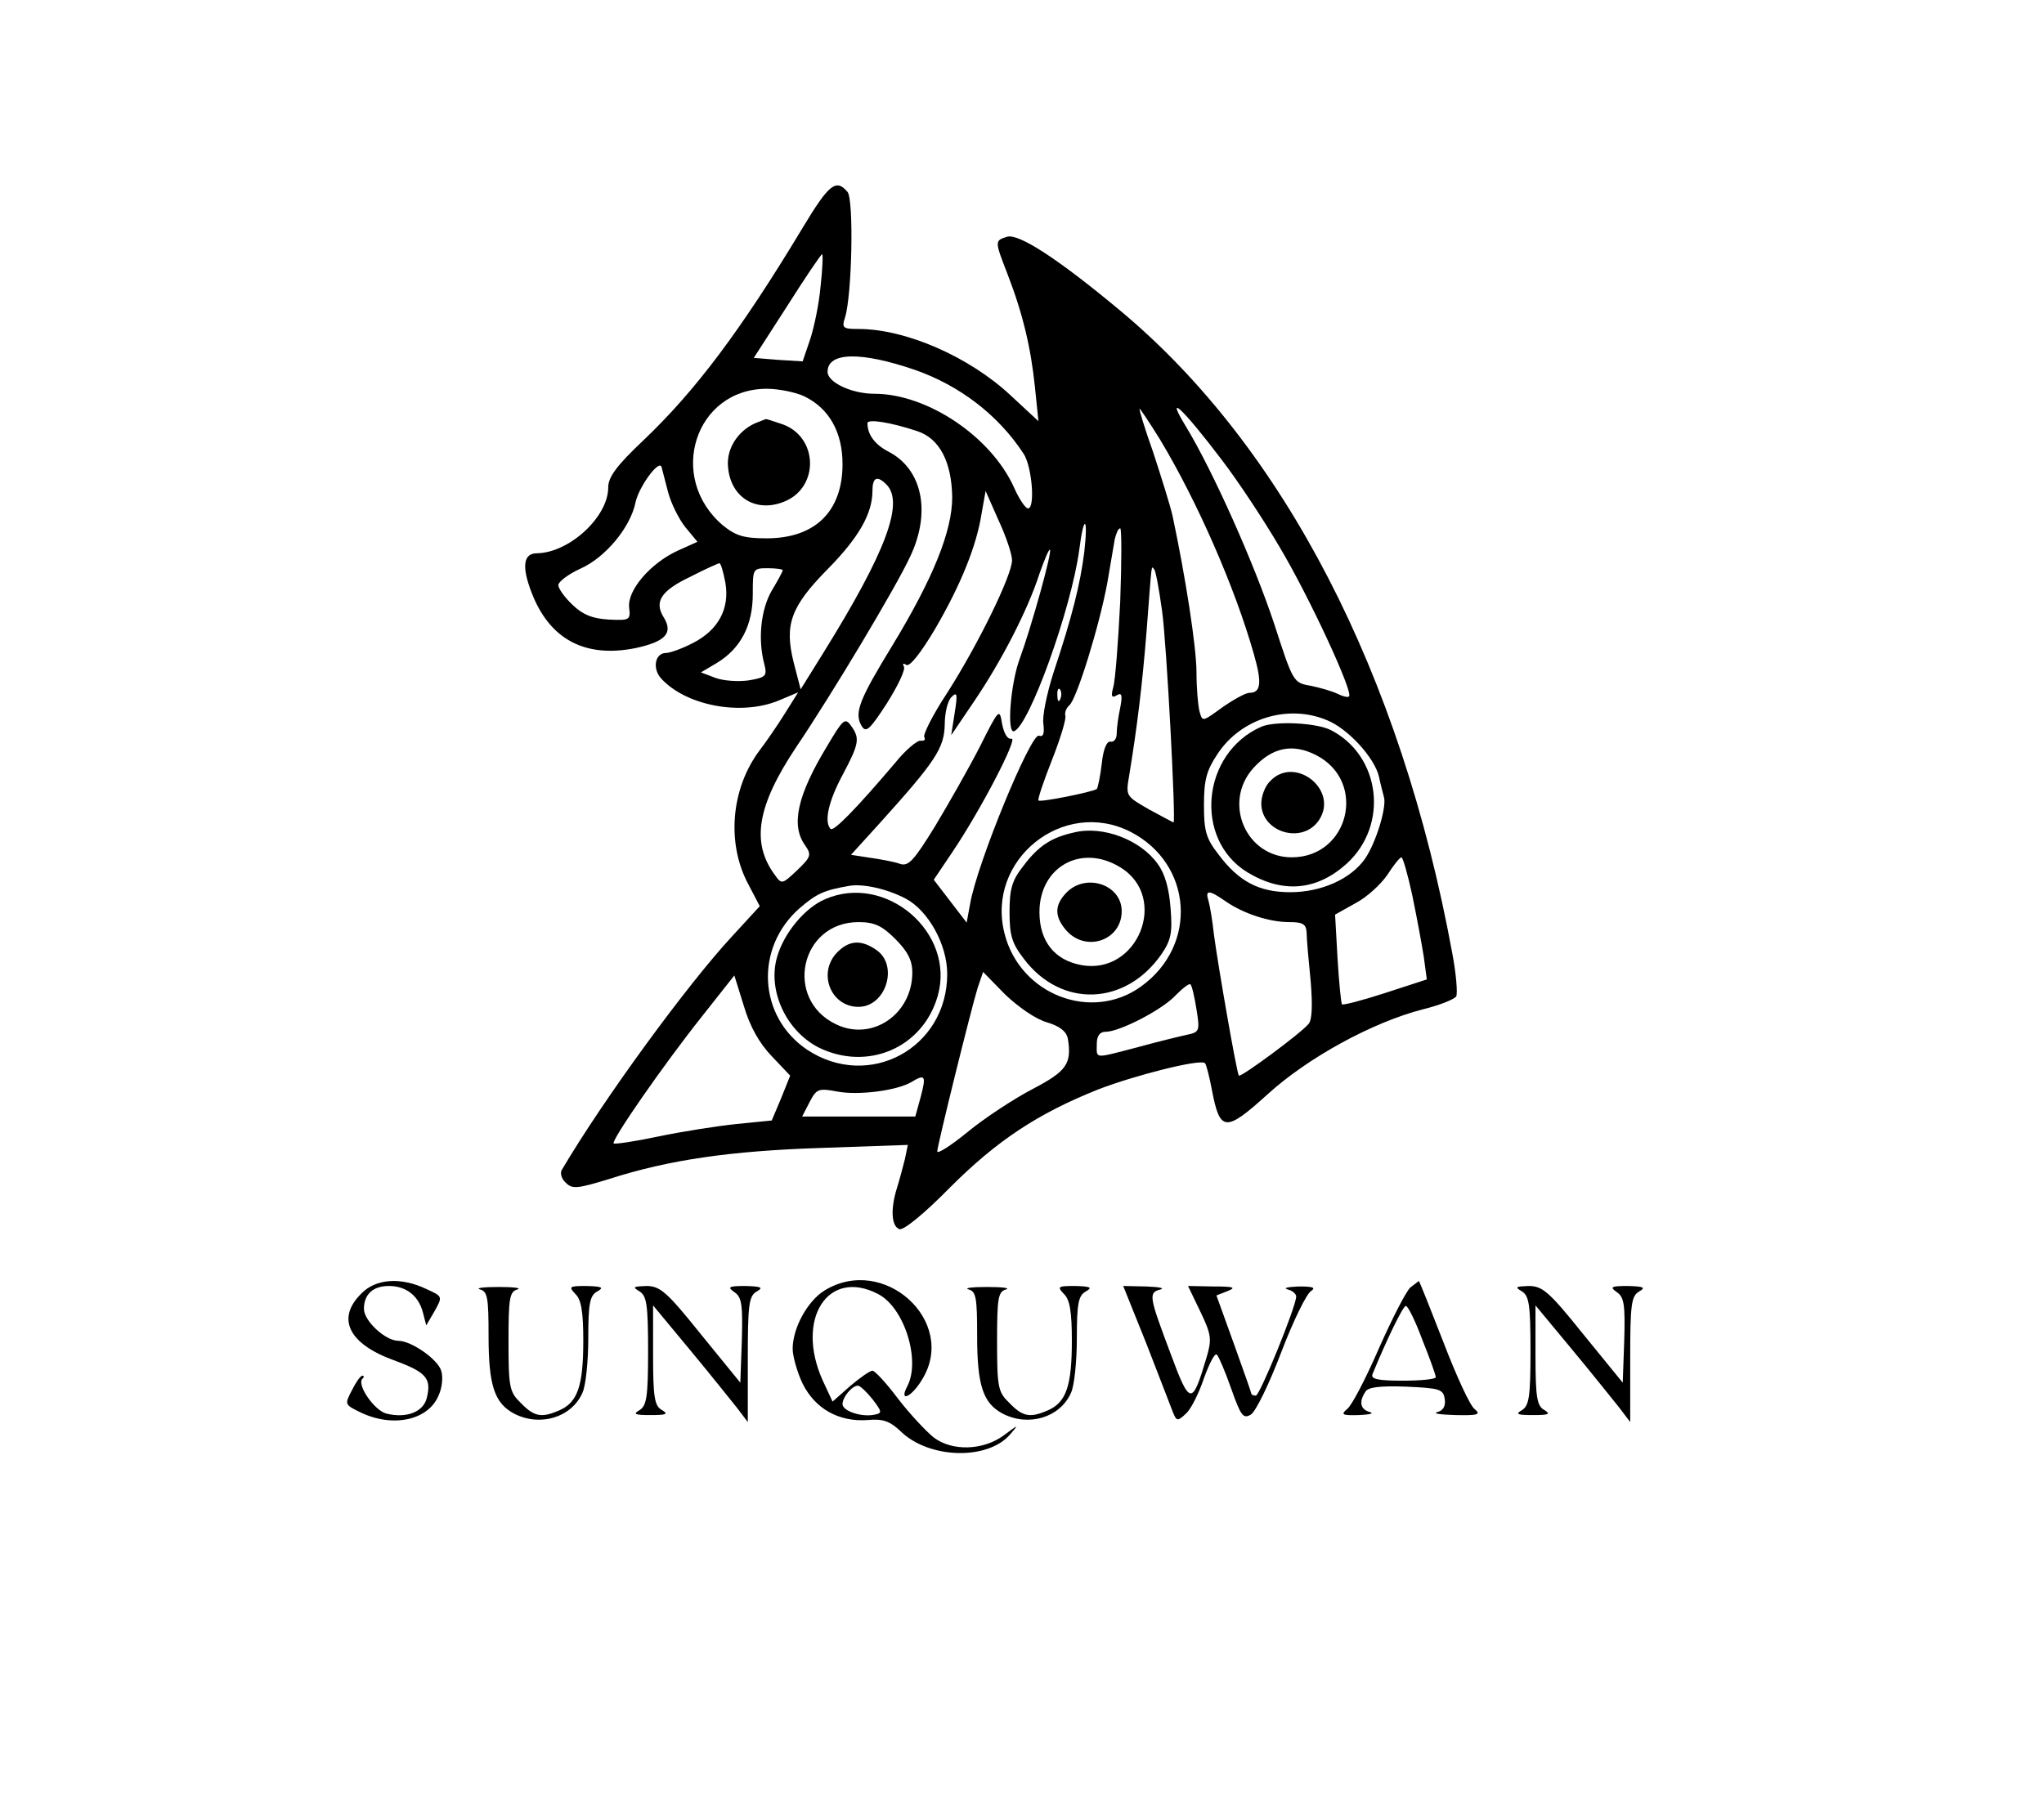 <?xml version="1.0" standalone="no"?>
<!DOCTYPE svg PUBLIC "-//W3C//DTD SVG 20010904//EN"
 "http://www.w3.org/TR/2001/REC-SVG-20010904/DTD/svg10.dtd">
<svg version="1.0" xmlns="http://www.w3.org/2000/svg"
 width="410pt" height="363pt" viewBox="0 0 410 363"
 preserveAspectRatio="xMidYMid meet">

<g transform="translate(0,363) scale(0.1,-0.1)"
fill="#000000" stroke="none">
<path d="M1610 3173 c-124 -206 -215 -327 -319 -426 -54 -51 -71 -74 -71 -95
0 -59 -78 -131 -143 -132 -27 0 -31 -26 -11 -78 36 -95 108 -133 210 -112 59
13 75 30 55 62 -19 31 -5 53 54 81 29 15 56 27 58 27 3 0 8 -18 12 -39 9 -52
-14 -95 -65 -121 -21 -11 -46 -20 -54 -20 -22 0 -28 -31 -10 -51 50 -55 161
-76 237 -44 l38 16 -27 -43 c-15 -24 -37 -56 -50 -73 -58 -77 -67 -187 -23
-269 l23 -44 -56 -61 c-89 -96 -258 -327 -341 -468 -4 -6 -1 -18 8 -26 13 -13
23 -12 88 8 119 38 241 56 425 62 l173 6 -6 -29 c-4 -16 -11 -42 -16 -58 -13
-42 -11 -76 5 -82 8 -3 49 30 102 84 94 94 176 148 296 196 75 29 206 62 215
53 3 -3 9 -28 14 -54 16 -84 27 -85 111 -9 81 74 211 145 312 171 33 8 63 20
67 26 3 6 0 45 -8 87 -103 561 -338 1015 -665 1288 -127 106 -205 156 -228
149 -25 -8 -25 -8 1 -75 31 -80 47 -149 55 -227 l7 -68 -55 51 c-83 78 -211
134 -306 134 -31 0 -34 2 -27 23 14 44 18 236 5 252 -23 27 -37 16 -90 -72z
m36 -117 c-3 -35 -13 -83 -21 -107 l-15 -44 -49 3 -49 4 67 104 c36 57 68 104
70 104 2 0 1 -29 -3 -64z m189 -168 c89 -31 167 -90 218 -168 17 -25 24 -110
9 -110 -5 0 -18 19 -28 42 -46 102 -174 188 -280 188 -46 0 -94 23 -94 44 0
40 67 41 175 4z m-222 -53 c50 -24 77 -72 77 -136 0 -95 -55 -149 -152 -149
-46 0 -62 5 -88 26 -113 96 -56 274 88 274 24 0 58 -7 75 -15z m838 -128 c33
-43 85 -122 116 -175 59 -99 148 -291 139 -299 -2 -3 -13 0 -23 5 -10 5 -34
12 -53 16 -36 6 -36 7 -74 124 -40 121 -123 307 -177 396 -44 72 -6 36 72 -67z
m-124 41 c74 -123 150 -296 188 -430 17 -59 14 -78 -9 -78 -7 0 -31 -13 -54
-29 -40 -29 -40 -30 -46 -8 -3 12 -6 47 -6 78 0 50 -22 192 -48 314 -5 22 -23
79 -39 128 -17 48 -29 87 -27 87 1 0 20 -28 41 -62z m-487 17 c45 -15 69 -62
70 -133 0 -67 -38 -162 -120 -297 -66 -108 -77 -135 -62 -161 9 -15 16 -9 51
45 22 35 38 68 34 74 -3 6 -1 7 5 3 7 -4 29 24 57 71 52 89 84 168 94 233 l8
45 26 -59 c15 -32 27 -68 27 -80 0 -30 -68 -169 -130 -266 -29 -44 -49 -84
-46 -89 3 -5 0 -8 -8 -7 -7 0 -30 -19 -50 -44 -79 -93 -124 -139 -130 -133
-13 14 -5 54 24 108 34 64 35 74 17 99 -12 17 -16 13 -48 -41 -60 -99 -73
-159 -44 -199 13 -19 12 -23 -16 -50 -30 -28 -31 -29 -45 -9 -48 65 -35 139
43 256 71 105 201 322 229 383 42 89 24 175 -44 210 -27 14 -42 34 -42 57 0 9
46 2 100 -16z m-500 -122 c6 -23 22 -55 35 -71 l24 -29 -40 -18 c-54 -25 -101
-79 -97 -114 3 -25 1 -26 -41 -24 -32 2 -51 9 -72 29 -16 15 -29 33 -29 40 0
7 20 22 44 33 50 22 101 83 111 134 7 31 47 86 52 70 1 -4 7 -27 13 -50z m438
15 c36 -36 0 -134 -126 -337 l-46 -74 -14 54 c-19 76 -6 112 69 188 62 63 89
111 89 156 0 27 9 32 28 13z m397 -135 c-8 -64 -24 -129 -62 -243 -13 -41 -23
-88 -20 -103 2 -19 0 -26 -9 -23 -16 6 -124 -256 -138 -337 l-7 -38 -33 43
-33 43 37 55 c58 86 133 231 119 228 -8 -2 -15 10 -19 30 -5 31 -6 31 -44 -45
-22 -43 -63 -115 -90 -160 -43 -70 -54 -82 -71 -76 -11 4 -38 9 -59 12 l-39 6
59 65 c110 122 128 149 129 196 0 24 6 49 14 56 11 11 12 5 6 -32 l-7 -45 46
68 c55 81 108 184 131 256 10 28 19 50 21 48 5 -4 -38 -157 -60 -217 -19 -50
-27 -152 -12 -147 30 10 115 245 131 365 9 71 18 66 10 -5z m72 -100 c-4 -82
-10 -159 -14 -172 -5 -18 -3 -22 7 -16 10 6 12 1 7 -25 -4 -18 -7 -41 -7 -51
0 -11 -5 -18 -12 -17 -8 2 -15 -15 -18 -44 -3 -26 -8 -49 -10 -51 -9 -6 -113
-27 -117 -23 -2 2 10 38 27 81 17 43 29 83 27 89 -2 6 2 16 8 21 15 13 60 159
76 245 6 36 13 75 15 88 3 12 7 22 11 22 3 0 3 -66 0 -147z m-677 63 c0 -3
-10 -21 -22 -41 -22 -38 -28 -98 -15 -147 6 -24 4 -27 -31 -33 -21 -3 -51 -1
-67 5 l-29 11 32 19 c48 29 72 76 72 138 0 51 0 52 30 52 17 0 30 -2 30 -4z
m761 -82 c9 -62 28 -424 23 -424 -1 0 -23 12 -49 26 -47 27 -47 27 -40 68 16
98 26 179 35 291 11 143 9 129 15 123 3 -2 10 -40 16 -84z m-204 -176 c-3 -8
-6 -5 -6 6 -1 11 2 17 5 13 3 -3 4 -12 1 -19z m535 -43 c42 -17 95 -75 104
-113 3 -15 8 -33 10 -41 6 -20 -16 -92 -38 -124 -29 -41 -88 -67 -150 -67 -62
0 -103 21 -144 76 -25 32 -29 47 -29 99 0 50 5 69 27 102 47 72 142 101 220
68z m-394 -224 c124 -64 136 -227 21 -310 -99 -72 -243 -17 -274 106 -38 148
118 273 253 204z m565 -128 c9 -43 19 -98 23 -123 l6 -45 -83 -27 c-46 -15
-85 -25 -87 -23 -2 1 -6 43 -9 91 l-5 89 41 23 c23 12 51 38 64 57 12 19 25
35 28 35 3 0 13 -35 22 -77z m-1016 -6 c45 -24 83 -92 83 -151 0 -149 -157
-234 -281 -152 -98 66 -106 204 -15 284 34 29 48 36 101 45 27 4 74 -6 112
-26z m641 -5 c36 -25 88 -42 128 -42 28 0 34 -4 35 -22 0 -13 4 -56 8 -96 4
-48 3 -78 -4 -86 -14 -18 -136 -108 -140 -104 -4 4 -41 216 -50 283 -3 28 -8
58 -11 68 -7 22 1 22 34 -1z m-358 -243 c26 -8 39 -18 42 -33 8 -50 -2 -65
-71 -101 -38 -20 -96 -58 -130 -86 -33 -27 -61 -45 -61 -39 0 11 67 282 81
328 l11 32 44 -45 c26 -25 62 -50 84 -56z m-552 -68 l37 -39 -18 -45 -19 -45
-70 -7 c-39 -4 -109 -15 -157 -25 -47 -10 -88 -16 -90 -14 -6 5 100 158 178
256 l64 81 19 -61 c12 -41 31 -75 56 -101z m852 94 c7 -43 6 -46 -19 -51 -14
-3 -59 -14 -99 -25 -89 -23 -82 -24 -82 6 0 17 6 25 18 25 28 0 115 45 141 74
14 14 27 24 29 21 3 -3 8 -25 12 -50z m-553 -175 l-11 -40 -113 0 -114 0 15
29 c14 27 18 28 56 21 42 -8 119 2 148 19 28 17 30 13 19 -29z"/>
<path d="M1520 2783 c-35 -13 -60 -47 -60 -82 1 -66 54 -102 114 -77 70 29 67
130 -5 155 -18 6 -32 11 -33 10 -1 0 -8 -3 -16 -6z"/>
<path d="M2530 2172 c-120 -53 -136 -226 -28 -292 71 -43 139 -37 199 17 85
77 69 216 -31 268 -29 15 -112 19 -140 7z m110 -57 c103 -53 66 -205 -49 -205
-92 0 -139 110 -77 179 38 42 79 50 126 26z"/>
<path d="M2547 2062 c-10 -10 -17 -30 -17 -44 0 -58 83 -83 116 -33 40 61 -50
131 -99 77z"/>
<path d="M2155 1960 c-46 -10 -72 -27 -102 -67 -23 -29 -28 -46 -28 -93 0 -47
5 -63 29 -94 75 -99 204 -94 276 10 19 28 22 43 18 92 -3 39 -11 69 -26 89
-34 48 -110 77 -167 63z m92 -70 c99 -60 35 -218 -79 -196 -53 10 -83 48 -83
106 0 91 84 138 162 90z"/>
<path d="M2140 1840 c-26 -26 -25 -50 0 -78 40 -43 110 -18 110 40 0 53 -71
77 -110 38z"/>
<path d="M1655 1826 c-40 -17 -82 -67 -96 -115 -20 -67 17 -148 82 -182 98
-49 210 -2 240 103 36 127 -104 247 -226 194z m141 -80 c25 -25 34 -43 34 -67
0 -84 -81 -139 -153 -104 -105 50 -72 205 45 205 32 0 47 -7 74 -34z"/>
<path d="M1680 1720 c-41 -41 -14 -110 42 -110 55 0 81 83 36 114 -30 21 -54
20 -78 -4z"/>
<path d="M725 1035 c-51 -50 -26 -101 65 -134 65 -24 76 -36 66 -76 -7 -28
-41 -41 -81 -31 -24 6 -60 58 -48 70 4 3 3 6 0 6 -4 0 -13 -13 -21 -29 -15
-29 -15 -29 18 -45 65 -31 136 -15 156 35 7 15 9 37 5 49 -7 23 -60 60 -86 60
-26 0 -69 40 -69 64 0 29 18 46 50 46 34 0 59 -19 68 -52 l7 -27 17 29 c16 29
16 29 -17 44 -50 24 -101 21 -130 -9z"/>
<path d="M1654 1041 c-34 -21 -64 -75 -64 -117 0 -15 9 -47 20 -70 25 -50 72
-77 130 -73 31 3 45 -2 67 -23 57 -55 174 -58 219 -6 18 21 18 21 -13 -2 -41
-30 -103 -32 -140 -4 -15 12 -47 46 -71 77 -24 32 -47 57 -52 57 -5 0 -25 -14
-45 -31 l-35 -31 -20 43 c-55 123 11 225 111 173 53 -27 86 -133 59 -185 -18
-34 9 -22 30 14 71 116 -77 251 -196 178z m96 -218 c19 -25 20 -28 5 -31 -26
-6 -65 7 -65 21 0 14 19 37 31 37 4 0 17 -12 29 -27z"/>
<path d="M2829 1047 c-8 -7 -36 -61 -63 -122 -26 -60 -55 -116 -64 -122 -13
-11 -10 -13 24 -12 21 1 31 3 22 6 -19 5 -23 20 -9 41 5 9 29 12 82 10 67 -3
74 -5 77 -25 2 -14 -3 -23 -15 -26 -10 -3 6 -5 36 -6 46 -1 52 1 39 12 -9 6
-37 67 -63 135 -26 67 -48 122 -49 122 0 0 -8 -6 -17 -13z m24 -105 c15 -37
27 -71 27 -75 0 -4 -30 -7 -66 -7 -49 0 -65 3 -61 13 28 68 61 137 67 137 4 0
19 -30 33 -68z"/>
<path d="M963 1043 c15 -4 17 -17 17 -93 0 -100 12 -135 51 -156 52 -27 115
-8 137 41 7 14 12 64 12 110 0 69 3 86 18 94 14 8 10 10 -21 11 -35 0 -37 -1
-23 -16 12 -11 16 -36 16 -94 0 -89 -11 -123 -47 -139 -36 -16 -51 -14 -78 14
-23 22 -25 31 -25 124 0 86 2 100 18 104 9 3 -8 5 -38 5 -30 0 -47 -2 -37 -5z"/>
<path d="M1283 1039 c14 -9 17 -26 17 -119 0 -93 -3 -110 -17 -119 -14 -8 -10
-10 22 -10 32 0 36 2 23 10 -15 8 -18 25 -18 110 l0 100 73 -88 c40 -48 82
-101 95 -117 l22 -29 0 126 c0 109 2 127 18 136 14 8 9 10 -22 11 -35 0 -38
-2 -22 -13 14 -10 16 -26 14 -97 l-3 -84 -79 97 c-69 86 -82 97 -110 97 -26
-1 -28 -2 -13 -11z"/>
<path d="M1943 1043 c15 -4 17 -17 17 -93 0 -100 12 -135 51 -156 52 -27 115
-8 137 41 7 14 12 64 12 110 0 69 3 86 18 94 14 8 10 10 -21 11 -35 0 -37 -1
-23 -16 12 -11 16 -36 16 -94 0 -89 -11 -123 -47 -139 -36 -16 -51 -14 -78 14
-23 22 -25 31 -25 124 0 86 2 100 18 104 9 3 -8 5 -38 5 -30 0 -47 -2 -37 -5z"/>
<path d="M2300 933 c25 -65 49 -126 53 -137 7 -17 9 -18 26 -2 10 9 26 41 36
71 11 30 22 52 26 47 4 -4 17 -35 29 -69 19 -54 24 -60 39 -51 10 6 37 62 61
125 24 63 51 118 60 123 10 7 3 9 -25 9 -22 -1 -32 -3 -22 -6 9 -2 17 -9 17
-14 0 -20 -73 -199 -81 -199 -5 0 -9 2 -9 4 0 2 -16 47 -35 100 l-35 97 23 9
c17 7 12 9 -29 9 l-51 1 25 -52 c22 -46 23 -55 12 -92 -29 -97 -33 -97 -73 11
-42 112 -44 120 -19 126 9 3 -4 5 -29 6 l-46 1 47 -117z"/>
<path d="M3053 1039 c14 -9 17 -26 17 -119 0 -93 -3 -110 -17 -119 -14 -8 -10
-10 22 -10 32 0 36 2 23 10 -15 8 -18 25 -18 110 l0 100 73 -88 c40 -48 82
-101 95 -117 l22 -29 0 126 c0 109 2 127 18 136 14 8 9 10 -22 11 -35 0 -38
-2 -22 -13 14 -10 16 -26 14 -97 l-3 -84 -79 97 c-69 86 -82 97 -110 97 -26
-1 -28 -2 -13 -11z"/>
</g>
</svg>

